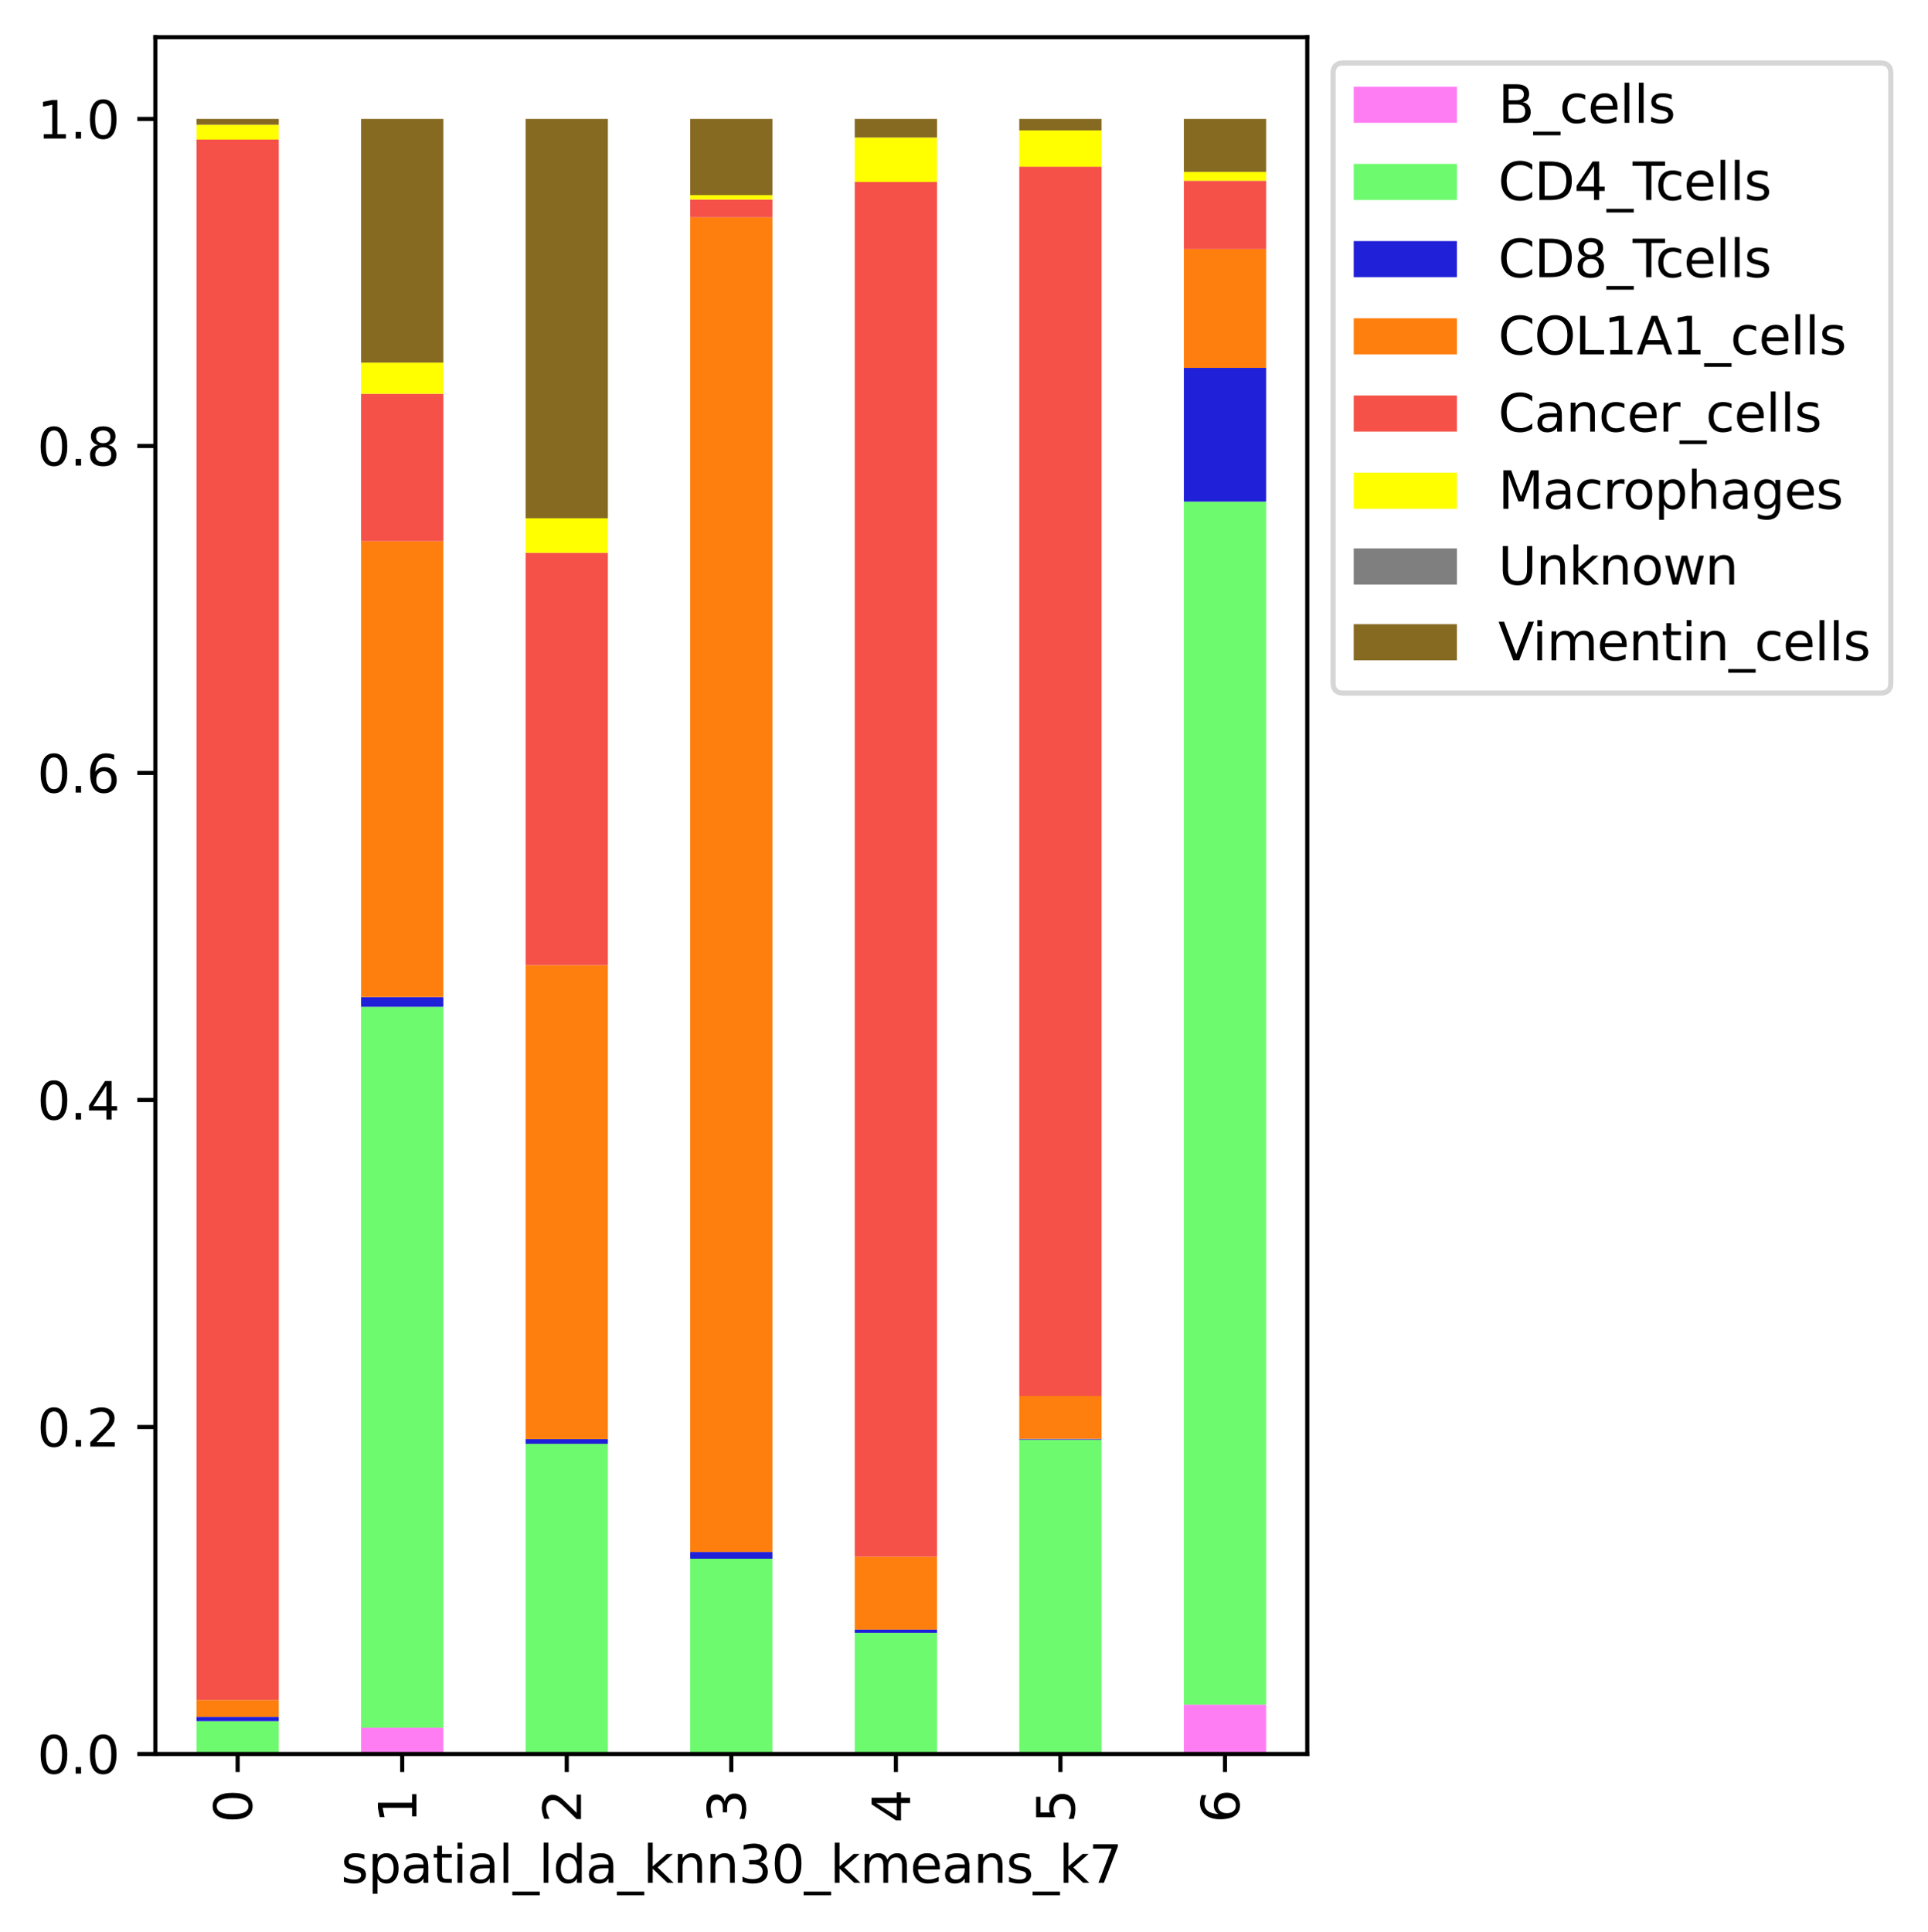 <?xml version="1.0" encoding="utf-8" standalone="no"?>
<!DOCTYPE svg PUBLIC "-//W3C//DTD SVG 1.1//EN"
  "http://www.w3.org/Graphics/SVG/1.1/DTD/svg11.dtd">
<svg xmlns:xlink="http://www.w3.org/1999/xlink" width="373.581pt" height="374.359pt" viewBox="0 0 373.581 374.359" xmlns="http://www.w3.org/2000/svg" version="1.1">
 <defs>
  <style type="text/css">*{stroke-linejoin: round; stroke-linecap: butt}</style>
 </defs>
 <g id="figure_1">
  <g id="patch_1">
   <path d="M 0 374.359 
L 373.581 374.359 
L 373.581 0 
L 0 0 
z
" style="fill: #ffffff"/>
  </g>
  <g id="axes_1">
   <g id="patch_2">
    <path d="M 30.103 339.84 
L 253.303 339.84 
L 253.303 7.2 
L 30.103 7.2 
z
" style="fill: #ffffff"/>
   </g>
   <g id="patch_3">
    <path d="M 38.075 339.84 
L 54.017 339.84 
L 54.017 339.748 
L 38.075 339.748 
z
" clip-path="url(#p18f40947b1)" style="fill: #ff7df3"/>
   </g>
   <g id="patch_4">
    <path d="M 69.96 339.84 
L 85.903 339.84 
L 85.903 334.742 
L 69.96 334.742 
z
" clip-path="url(#p18f40947b1)" style="fill: #ff7df3"/>
   </g>
   <g id="patch_5">
    <path d="M 101.846 339.84 
L 117.789 339.84 
L 117.789 339.629 
L 101.846 339.629 
z
" clip-path="url(#p18f40947b1)" style="fill: #ff7df3"/>
   </g>
   <g id="patch_6">
    <path d="M 133.732 339.84 
L 149.675 339.84 
L 149.675 339.523 
L 133.732 339.523 
z
" clip-path="url(#p18f40947b1)" style="fill: #ff7df3"/>
   </g>
   <g id="patch_7">
    <path d="M 165.617 339.84 
L 181.56 339.84 
L 181.56 339.622 
L 165.617 339.622 
z
" clip-path="url(#p18f40947b1)" style="fill: #ff7df3"/>
   </g>
   <g id="patch_8">
    <path d="M 197.503 339.84 
L 213.446 339.84 
L 213.446 339.543 
L 197.503 339.543 
z
" clip-path="url(#p18f40947b1)" style="fill: #ff7df3"/>
   </g>
   <g id="patch_9">
    <path d="M 229.389 339.84 
L 245.332 339.84 
L 245.332 330.272 
L 229.389 330.272 
z
" clip-path="url(#p18f40947b1)" style="fill: #ff7df3"/>
   </g>
   <g id="patch_10">
    <path d="M 38.075 339.748 
L 54.017 339.748 
L 54.017 333.475 
L 38.075 333.475 
z
" clip-path="url(#p18f40947b1)" style="fill: #6efa6e"/>
   </g>
   <g id="patch_11">
    <path d="M 69.96 334.742 
L 85.903 334.742 
L 85.903 195.067 
L 69.96 195.067 
z
" clip-path="url(#p18f40947b1)" style="fill: #6efa6e"/>
   </g>
   <g id="patch_12">
    <path d="M 101.846 339.629 
L 117.789 339.629 
L 117.789 279.747 
L 101.846 279.747 
z
" clip-path="url(#p18f40947b1)" style="fill: #6efa6e"/>
   </g>
   <g id="patch_13">
    <path d="M 133.732 339.523 
L 149.675 339.523 
L 149.675 302.002 
L 133.732 302.002 
z
" clip-path="url(#p18f40947b1)" style="fill: #6efa6e"/>
   </g>
   <g id="patch_14">
    <path d="M 165.617 339.622 
L 181.56 339.622 
L 181.56 316.367 
L 165.617 316.367 
z
" clip-path="url(#p18f40947b1)" style="fill: #6efa6e"/>
   </g>
   <g id="patch_15">
    <path d="M 197.503 339.543 
L 213.446 339.543 
L 213.446 278.939 
L 197.503 278.939 
z
" clip-path="url(#p18f40947b1)" style="fill: #6efa6e"/>
   </g>
   <g id="patch_16">
    <path d="M 229.389 330.272 
L 245.332 330.272 
L 245.332 97.189 
L 229.389 97.189 
z
" clip-path="url(#p18f40947b1)" style="fill: #6efa6e"/>
   </g>
   <g id="patch_17">
    <path d="M 38.075 333.475 
L 54.017 333.475 
L 54.017 332.659 
L 38.075 332.659 
z
" clip-path="url(#p18f40947b1)" style="fill: #2020d8"/>
   </g>
   <g id="patch_18">
    <path d="M 69.96 195.067 
L 85.903 195.067 
L 85.903 193.168 
L 69.96 193.168 
z
" clip-path="url(#p18f40947b1)" style="fill: #2020d8"/>
   </g>
   <g id="patch_19">
    <path d="M 101.846 279.747 
L 117.789 279.747 
L 117.789 278.827 
L 101.846 278.827 
z
" clip-path="url(#p18f40947b1)" style="fill: #2020d8"/>
   </g>
   <g id="patch_20">
    <path d="M 133.732 302.002 
L 149.675 302.002 
L 149.675 300.682 
L 133.732 300.682 
z
" clip-path="url(#p18f40947b1)" style="fill: #2020d8"/>
   </g>
   <g id="patch_21">
    <path d="M 165.617 316.367 
L 181.56 316.367 
L 181.56 315.734 
L 165.617 315.734 
z
" clip-path="url(#p18f40947b1)" style="fill: #2020d8"/>
   </g>
   <g id="patch_22">
    <path d="M 197.503 278.939 
L 213.446 278.939 
L 213.446 278.786 
L 197.503 278.786 
z
" clip-path="url(#p18f40947b1)" style="fill: #2020d8"/>
   </g>
   <g id="patch_23">
    <path d="M 229.389 97.189 
L 245.332 97.189 
L 245.332 71.281 
L 229.389 71.281 
z
" clip-path="url(#p18f40947b1)" style="fill: #2020d8"/>
   </g>
   <g id="patch_24">
    <path d="M 38.075 332.659 
L 54.017 332.659 
L 54.017 329.385 
L 38.075 329.385 
z
" clip-path="url(#p18f40947b1)" style="fill: #ff7f0e"/>
   </g>
   <g id="patch_25">
    <path d="M 69.96 193.168 
L 85.903 193.168 
L 85.903 104.855 
L 69.96 104.855 
z
" clip-path="url(#p18f40947b1)" style="fill: #ff7f0e"/>
   </g>
   <g id="patch_26">
    <path d="M 101.846 278.827 
L 117.789 278.827 
L 117.789 186.997 
L 101.846 186.997 
z
" clip-path="url(#p18f40947b1)" style="fill: #ff7f0e"/>
   </g>
   <g id="patch_27">
    <path d="M 133.732 300.682 
L 149.675 300.682 
L 149.675 42.103 
L 133.732 42.103 
z
" clip-path="url(#p18f40947b1)" style="fill: #ff7f0e"/>
   </g>
   <g id="patch_28">
    <path d="M 165.617 315.734 
L 181.56 315.734 
L 181.56 301.61 
L 165.617 301.61 
z
" clip-path="url(#p18f40947b1)" style="fill: #ff7f0e"/>
   </g>
   <g id="patch_29">
    <path d="M 197.503 278.786 
L 213.446 278.786 
L 213.446 270.475 
L 197.503 270.475 
z
" clip-path="url(#p18f40947b1)" style="fill: #ff7f0e"/>
   </g>
   <g id="patch_30">
    <path d="M 229.389 71.281 
L 245.332 71.281 
L 245.332 48.249 
L 229.389 48.249 
z
" clip-path="url(#p18f40947b1)" style="fill: #ff7f0e"/>
   </g>
   <g id="patch_31">
    <path d="M 38.075 329.385 
L 54.017 329.385 
L 54.017 27.047 
L 38.075 27.047 
z
" clip-path="url(#p18f40947b1)" style="fill: #f55148"/>
   </g>
   <g id="patch_32">
    <path d="M 69.96 104.855 
L 85.903 104.855 
L 85.903 76.29 
L 69.96 76.29 
z
" clip-path="url(#p18f40947b1)" style="fill: #f55148"/>
   </g>
   <g id="patch_33">
    <path d="M 101.846 186.997 
L 117.789 186.997 
L 117.789 107.099 
L 101.846 107.099 
z
" clip-path="url(#p18f40947b1)" style="fill: #f55148"/>
   </g>
   <g id="patch_34">
    <path d="M 133.732 42.103 
L 149.675 42.103 
L 149.675 38.648 
L 133.732 38.648 
z
" clip-path="url(#p18f40947b1)" style="fill: #f55148"/>
   </g>
   <g id="patch_35">
    <path d="M 165.617 301.61 
L 181.56 301.61 
L 181.56 35.258 
L 165.617 35.258 
z
" clip-path="url(#p18f40947b1)" style="fill: #f55148"/>
   </g>
   <g id="patch_36">
    <path d="M 197.503 270.475 
L 213.446 270.475 
L 213.446 32.296 
L 197.503 32.296 
z
" clip-path="url(#p18f40947b1)" style="fill: #f55148"/>
   </g>
   <g id="patch_37">
    <path d="M 229.389 48.249 
L 245.332 48.249 
L 245.332 35.017 
L 229.389 35.017 
z
" clip-path="url(#p18f40947b1)" style="fill: #f55148"/>
   </g>
   <g id="patch_38">
    <path d="M 38.075 27.047 
L 54.017 27.047 
L 54.017 24.161 
L 38.075 24.161 
z
" clip-path="url(#p18f40947b1)" style="fill: #ffff00"/>
   </g>
   <g id="patch_39">
    <path d="M 69.96 76.29 
L 85.903 76.29 
L 85.903 70.258 
L 69.96 70.258 
z
" clip-path="url(#p18f40947b1)" style="fill: #ffff00"/>
   </g>
   <g id="patch_40">
    <path d="M 101.846 107.099 
L 117.789 107.099 
L 117.789 100.409 
L 101.846 100.409 
z
" clip-path="url(#p18f40947b1)" style="fill: #ffff00"/>
   </g>
   <g id="patch_41">
    <path d="M 133.732 38.648 
L 149.675 38.648 
L 149.675 37.799 
L 133.732 37.799 
z
" clip-path="url(#p18f40947b1)" style="fill: #ffff00"/>
   </g>
   <g id="patch_42">
    <path d="M 165.617 35.258 
L 181.56 35.258 
L 181.56 26.644 
L 165.617 26.644 
z
" clip-path="url(#p18f40947b1)" style="fill: #ffff00"/>
   </g>
   <g id="patch_43">
    <path d="M 197.503 32.296 
L 213.446 32.296 
L 213.446 25.266 
L 197.503 25.266 
z
" clip-path="url(#p18f40947b1)" style="fill: #ffff00"/>
   </g>
   <g id="patch_44">
    <path d="M 229.389 35.017 
L 245.332 35.017 
L 245.332 33.298 
L 229.389 33.298 
z
" clip-path="url(#p18f40947b1)" style="fill: #ffff00"/>
   </g>
   <g id="patch_45">
    <path d="M 38.075 339.84 
L 54.017 339.84 
L 54.017 339.84 
L 38.075 339.84 
z
" clip-path="url(#p18f40947b1)" style="fill: #7f7f7f"/>
   </g>
   <g id="patch_46">
    <path d="M 69.96 339.84 
L 85.903 339.84 
L 85.903 339.84 
L 69.96 339.84 
z
" clip-path="url(#p18f40947b1)" style="fill: #7f7f7f"/>
   </g>
   <g id="patch_47">
    <path d="M 101.846 339.84 
L 117.789 339.84 
L 117.789 339.84 
L 101.846 339.84 
z
" clip-path="url(#p18f40947b1)" style="fill: #7f7f7f"/>
   </g>
   <g id="patch_48">
    <path d="M 133.732 339.84 
L 149.675 339.84 
L 149.675 339.84 
L 133.732 339.84 
z
" clip-path="url(#p18f40947b1)" style="fill: #7f7f7f"/>
   </g>
   <g id="patch_49">
    <path d="M 165.617 339.84 
L 181.56 339.84 
L 181.56 339.84 
L 165.617 339.84 
z
" clip-path="url(#p18f40947b1)" style="fill: #7f7f7f"/>
   </g>
   <g id="patch_50">
    <path d="M 197.503 339.84 
L 213.446 339.84 
L 213.446 339.84 
L 197.503 339.84 
z
" clip-path="url(#p18f40947b1)" style="fill: #7f7f7f"/>
   </g>
   <g id="patch_51">
    <path d="M 229.389 339.84 
L 245.332 339.84 
L 245.332 339.84 
L 229.389 339.84 
z
" clip-path="url(#p18f40947b1)" style="fill: #7f7f7f"/>
   </g>
   <g id="patch_52">
    <path d="M 38.075 24.161 
L 54.017 24.161 
L 54.017 23.04 
L 38.075 23.04 
z
" clip-path="url(#p18f40947b1)" style="fill: #866a21"/>
   </g>
   <g id="patch_53">
    <path d="M 69.96 70.258 
L 85.903 70.258 
L 85.903 23.04 
L 69.96 23.04 
z
" clip-path="url(#p18f40947b1)" style="fill: #866a21"/>
   </g>
   <g id="patch_54">
    <path d="M 101.846 100.409 
L 117.789 100.409 
L 117.789 23.04 
L 101.846 23.04 
z
" clip-path="url(#p18f40947b1)" style="fill: #866a21"/>
   </g>
   <g id="patch_55">
    <path d="M 133.732 37.799 
L 149.675 37.799 
L 149.675 23.04 
L 133.732 23.04 
z
" clip-path="url(#p18f40947b1)" style="fill: #866a21"/>
   </g>
   <g id="patch_56">
    <path d="M 165.617 26.644 
L 181.56 26.644 
L 181.56 23.04 
L 165.617 23.04 
z
" clip-path="url(#p18f40947b1)" style="fill: #866a21"/>
   </g>
   <g id="patch_57">
    <path d="M 197.503 25.266 
L 213.446 25.266 
L 213.446 23.04 
L 197.503 23.04 
z
" clip-path="url(#p18f40947b1)" style="fill: #866a21"/>
   </g>
   <g id="patch_58">
    <path d="M 229.389 33.298 
L 245.332 33.298 
L 245.332 23.04 
L 229.389 23.04 
z
" clip-path="url(#p18f40947b1)" style="fill: #866a21"/>
   </g>
   <g id="matplotlib.axis_1">
    <g id="xtick_1">
     <g id="line2d_1">
      <defs>
       <path id="m2a0cd175ee" d="M 0 0 
L 0 3.5 
" style="stroke: #000000; stroke-width: 0.8"/>
      </defs>
      <g>
       <use xlink:href="#m2a0cd175ee" x="46.046" y="339.84" style="stroke: #000000; stroke-width: 0.8"/>
      </g>
     </g>
     <g id="text_1">
      <!-- 0 -->
      <g transform="translate(48.805 353.202) rotate(-90) scale(0.1 -0.1)">
       <defs>
        <path id="DejaVuSans-30" d="M 2034 4250 
Q 1547 4250 1301 3770 
Q 1056 3291 1056 2328 
Q 1056 1369 1301 889 
Q 1547 409 2034 409 
Q 2525 409 2770 889 
Q 3016 1369 3016 2328 
Q 3016 3291 2770 3770 
Q 2525 4250 2034 4250 
z
M 2034 4750 
Q 2819 4750 3233 4129 
Q 3647 3509 3647 2328 
Q 3647 1150 3233 529 
Q 2819 -91 2034 -91 
Q 1250 -91 836 529 
Q 422 1150 422 2328 
Q 422 3509 836 4129 
Q 1250 4750 2034 4750 
z
" transform="scale(0.016)"/>
       </defs>
       <use xlink:href="#DejaVuSans-30"/>
      </g>
     </g>
    </g>
    <g id="xtick_2">
     <g id="line2d_2">
      <g>
       <use xlink:href="#m2a0cd175ee" x="77.932" y="339.84" style="stroke: #000000; stroke-width: 0.8"/>
      </g>
     </g>
     <g id="text_2">
      <!-- 1 -->
      <g transform="translate(80.691 353.202) rotate(-90) scale(0.1 -0.1)">
       <defs>
        <path id="DejaVuSans-31" d="M 794 531 
L 1825 531 
L 1825 4091 
L 703 3866 
L 703 4441 
L 1819 4666 
L 2450 4666 
L 2450 531 
L 3481 531 
L 3481 0 
L 794 0 
L 794 531 
z
" transform="scale(0.016)"/>
       </defs>
       <use xlink:href="#DejaVuSans-31"/>
      </g>
     </g>
    </g>
    <g id="xtick_3">
     <g id="line2d_3">
      <g>
       <use xlink:href="#m2a0cd175ee" x="109.817" y="339.84" style="stroke: #000000; stroke-width: 0.8"/>
      </g>
     </g>
     <g id="text_3">
      <!-- 2 -->
      <g transform="translate(112.577 353.202) rotate(-90) scale(0.1 -0.1)">
       <defs>
        <path id="DejaVuSans-32" d="M 1228 531 
L 3431 531 
L 3431 0 
L 469 0 
L 469 531 
Q 828 903 1448 1529 
Q 2069 2156 2228 2338 
Q 2531 2678 2651 2914 
Q 2772 3150 2772 3378 
Q 2772 3750 2511 3984 
Q 2250 4219 1831 4219 
Q 1534 4219 1204 4116 
Q 875 4013 500 3803 
L 500 4441 
Q 881 4594 1212 4672 
Q 1544 4750 1819 4750 
Q 2544 4750 2975 4387 
Q 3406 4025 3406 3419 
Q 3406 3131 3298 2873 
Q 3191 2616 2906 2266 
Q 2828 2175 2409 1742 
Q 1991 1309 1228 531 
z
" transform="scale(0.016)"/>
       </defs>
       <use xlink:href="#DejaVuSans-32"/>
      </g>
     </g>
    </g>
    <g id="xtick_4">
     <g id="line2d_4">
      <g>
       <use xlink:href="#m2a0cd175ee" x="141.703" y="339.84" style="stroke: #000000; stroke-width: 0.8"/>
      </g>
     </g>
     <g id="text_4">
      <!-- 3 -->
      <g transform="translate(144.463 353.202) rotate(-90) scale(0.1 -0.1)">
       <defs>
        <path id="DejaVuSans-33" d="M 2597 2516 
Q 3050 2419 3304 2112 
Q 3559 1806 3559 1356 
Q 3559 666 3084 287 
Q 2609 -91 1734 -91 
Q 1441 -91 1130 -33 
Q 819 25 488 141 
L 488 750 
Q 750 597 1062 519 
Q 1375 441 1716 441 
Q 2309 441 2620 675 
Q 2931 909 2931 1356 
Q 2931 1769 2642 2001 
Q 2353 2234 1838 2234 
L 1294 2234 
L 1294 2753 
L 1863 2753 
Q 2328 2753 2575 2939 
Q 2822 3125 2822 3475 
Q 2822 3834 2567 4026 
Q 2313 4219 1838 4219 
Q 1578 4219 1281 4162 
Q 984 4106 628 3988 
L 628 4550 
Q 988 4650 1302 4700 
Q 1616 4750 1894 4750 
Q 2613 4750 3031 4423 
Q 3450 4097 3450 3541 
Q 3450 3153 3228 2886 
Q 3006 2619 2597 2516 
z
" transform="scale(0.016)"/>
       </defs>
       <use xlink:href="#DejaVuSans-33"/>
      </g>
     </g>
    </g>
    <g id="xtick_5">
     <g id="line2d_5">
      <g>
       <use xlink:href="#m2a0cd175ee" x="173.589" y="339.84" style="stroke: #000000; stroke-width: 0.8"/>
      </g>
     </g>
     <g id="text_5">
      <!-- 4 -->
      <g transform="translate(176.348 353.202) rotate(-90) scale(0.1 -0.1)">
       <defs>
        <path id="DejaVuSans-34" d="M 2419 4116 
L 825 1625 
L 2419 1625 
L 2419 4116 
z
M 2253 4666 
L 3047 4666 
L 3047 1625 
L 3713 1625 
L 3713 1100 
L 3047 1100 
L 3047 0 
L 2419 0 
L 2419 1100 
L 313 1100 
L 313 1709 
L 2253 4666 
z
" transform="scale(0.016)"/>
       </defs>
       <use xlink:href="#DejaVuSans-34"/>
      </g>
     </g>
    </g>
    <g id="xtick_6">
     <g id="line2d_6">
      <g>
       <use xlink:href="#m2a0cd175ee" x="205.475" y="339.84" style="stroke: #000000; stroke-width: 0.8"/>
      </g>
     </g>
     <g id="text_6">
      <!-- 5 -->
      <g transform="translate(208.234 353.202) rotate(-90) scale(0.1 -0.1)">
       <defs>
        <path id="DejaVuSans-35" d="M 691 4666 
L 3169 4666 
L 3169 4134 
L 1269 4134 
L 1269 2991 
Q 1406 3038 1543 3061 
Q 1681 3084 1819 3084 
Q 2600 3084 3056 2656 
Q 3513 2228 3513 1497 
Q 3513 744 3044 326 
Q 2575 -91 1722 -91 
Q 1428 -91 1123 -41 
Q 819 9 494 109 
L 494 744 
Q 775 591 1075 516 
Q 1375 441 1709 441 
Q 2250 441 2565 725 
Q 2881 1009 2881 1497 
Q 2881 1984 2565 2268 
Q 2250 2553 1709 2553 
Q 1456 2553 1204 2497 
Q 953 2441 691 2322 
L 691 4666 
z
" transform="scale(0.016)"/>
       </defs>
       <use xlink:href="#DejaVuSans-35"/>
      </g>
     </g>
    </g>
    <g id="xtick_7">
     <g id="line2d_7">
      <g>
       <use xlink:href="#m2a0cd175ee" x="237.36" y="339.84" style="stroke: #000000; stroke-width: 0.8"/>
      </g>
     </g>
     <g id="text_7">
      <!-- 6 -->
      <g transform="translate(240.12 353.202) rotate(-90) scale(0.1 -0.1)">
       <defs>
        <path id="DejaVuSans-36" d="M 2113 2584 
Q 1688 2584 1439 2293 
Q 1191 2003 1191 1497 
Q 1191 994 1439 701 
Q 1688 409 2113 409 
Q 2538 409 2786 701 
Q 3034 994 3034 1497 
Q 3034 2003 2786 2293 
Q 2538 2584 2113 2584 
z
M 3366 4563 
L 3366 3988 
Q 3128 4100 2886 4159 
Q 2644 4219 2406 4219 
Q 1781 4219 1451 3797 
Q 1122 3375 1075 2522 
Q 1259 2794 1537 2939 
Q 1816 3084 2150 3084 
Q 2853 3084 3261 2657 
Q 3669 2231 3669 1497 
Q 3669 778 3244 343 
Q 2819 -91 2113 -91 
Q 1303 -91 875 529 
Q 447 1150 447 2328 
Q 447 3434 972 4092 
Q 1497 4750 2381 4750 
Q 2619 4750 2861 4703 
Q 3103 4656 3366 4563 
z
" transform="scale(0.016)"/>
       </defs>
       <use xlink:href="#DejaVuSans-36"/>
      </g>
     </g>
    </g>
    <g id="text_8">
     <!-- spatial_lda_knn30_kmeans_k7 -->
     <g transform="translate(66.079 364.801) scale(0.1 -0.1)">
      <defs>
       <path id="DejaVuSans-73" d="M 2834 3397 
L 2834 2853 
Q 2591 2978 2328 3040 
Q 2066 3103 1784 3103 
Q 1356 3103 1142 2972 
Q 928 2841 928 2578 
Q 928 2378 1081 2264 
Q 1234 2150 1697 2047 
L 1894 2003 
Q 2506 1872 2764 1633 
Q 3022 1394 3022 966 
Q 3022 478 2636 193 
Q 2250 -91 1575 -91 
Q 1294 -91 989 -36 
Q 684 19 347 128 
L 347 722 
Q 666 556 975 473 
Q 1284 391 1588 391 
Q 1994 391 2212 530 
Q 2431 669 2431 922 
Q 2431 1156 2273 1281 
Q 2116 1406 1581 1522 
L 1381 1569 
Q 847 1681 609 1914 
Q 372 2147 372 2553 
Q 372 3047 722 3315 
Q 1072 3584 1716 3584 
Q 2034 3584 2315 3537 
Q 2597 3491 2834 3397 
z
" transform="scale(0.016)"/>
       <path id="DejaVuSans-70" d="M 1159 525 
L 1159 -1331 
L 581 -1331 
L 581 3500 
L 1159 3500 
L 1159 2969 
Q 1341 3281 1617 3432 
Q 1894 3584 2278 3584 
Q 2916 3584 3314 3078 
Q 3713 2572 3713 1747 
Q 3713 922 3314 415 
Q 2916 -91 2278 -91 
Q 1894 -91 1617 61 
Q 1341 213 1159 525 
z
M 3116 1747 
Q 3116 2381 2855 2742 
Q 2594 3103 2138 3103 
Q 1681 3103 1420 2742 
Q 1159 2381 1159 1747 
Q 1159 1113 1420 752 
Q 1681 391 2138 391 
Q 2594 391 2855 752 
Q 3116 1113 3116 1747 
z
" transform="scale(0.016)"/>
       <path id="DejaVuSans-61" d="M 2194 1759 
Q 1497 1759 1228 1600 
Q 959 1441 959 1056 
Q 959 750 1161 570 
Q 1363 391 1709 391 
Q 2188 391 2477 730 
Q 2766 1069 2766 1631 
L 2766 1759 
L 2194 1759 
z
M 3341 1997 
L 3341 0 
L 2766 0 
L 2766 531 
Q 2569 213 2275 61 
Q 1981 -91 1556 -91 
Q 1019 -91 701 211 
Q 384 513 384 1019 
Q 384 1609 779 1909 
Q 1175 2209 1959 2209 
L 2766 2209 
L 2766 2266 
Q 2766 2663 2505 2880 
Q 2244 3097 1772 3097 
Q 1472 3097 1187 3025 
Q 903 2953 641 2809 
L 641 3341 
Q 956 3463 1253 3523 
Q 1550 3584 1831 3584 
Q 2591 3584 2966 3190 
Q 3341 2797 3341 1997 
z
" transform="scale(0.016)"/>
       <path id="DejaVuSans-74" d="M 1172 4494 
L 1172 3500 
L 2356 3500 
L 2356 3053 
L 1172 3053 
L 1172 1153 
Q 1172 725 1289 603 
Q 1406 481 1766 481 
L 2356 481 
L 2356 0 
L 1766 0 
Q 1100 0 847 248 
Q 594 497 594 1153 
L 594 3053 
L 172 3053 
L 172 3500 
L 594 3500 
L 594 4494 
L 1172 4494 
z
" transform="scale(0.016)"/>
       <path id="DejaVuSans-69" d="M 603 3500 
L 1178 3500 
L 1178 0 
L 603 0 
L 603 3500 
z
M 603 4863 
L 1178 4863 
L 1178 4134 
L 603 4134 
L 603 4863 
z
" transform="scale(0.016)"/>
       <path id="DejaVuSans-6c" d="M 603 4863 
L 1178 4863 
L 1178 0 
L 603 0 
L 603 4863 
z
" transform="scale(0.016)"/>
       <path id="DejaVuSans-5f" d="M 3263 -1063 
L 3263 -1509 
L -63 -1509 
L -63 -1063 
L 3263 -1063 
z
" transform="scale(0.016)"/>
       <path id="DejaVuSans-64" d="M 2906 2969 
L 2906 4863 
L 3481 4863 
L 3481 0 
L 2906 0 
L 2906 525 
Q 2725 213 2448 61 
Q 2172 -91 1784 -91 
Q 1150 -91 751 415 
Q 353 922 353 1747 
Q 353 2572 751 3078 
Q 1150 3584 1784 3584 
Q 2172 3584 2448 3432 
Q 2725 3281 2906 2969 
z
M 947 1747 
Q 947 1113 1208 752 
Q 1469 391 1925 391 
Q 2381 391 2643 752 
Q 2906 1113 2906 1747 
Q 2906 2381 2643 2742 
Q 2381 3103 1925 3103 
Q 1469 3103 1208 2742 
Q 947 2381 947 1747 
z
" transform="scale(0.016)"/>
       <path id="DejaVuSans-6b" d="M 581 4863 
L 1159 4863 
L 1159 1991 
L 2875 3500 
L 3609 3500 
L 1753 1863 
L 3688 0 
L 2938 0 
L 1159 1709 
L 1159 0 
L 581 0 
L 581 4863 
z
" transform="scale(0.016)"/>
       <path id="DejaVuSans-6e" d="M 3513 2113 
L 3513 0 
L 2938 0 
L 2938 2094 
Q 2938 2591 2744 2837 
Q 2550 3084 2163 3084 
Q 1697 3084 1428 2787 
Q 1159 2491 1159 1978 
L 1159 0 
L 581 0 
L 581 3500 
L 1159 3500 
L 1159 2956 
Q 1366 3272 1645 3428 
Q 1925 3584 2291 3584 
Q 2894 3584 3203 3211 
Q 3513 2838 3513 2113 
z
" transform="scale(0.016)"/>
       <path id="DejaVuSans-6d" d="M 3328 2828 
Q 3544 3216 3844 3400 
Q 4144 3584 4550 3584 
Q 5097 3584 5394 3201 
Q 5691 2819 5691 2113 
L 5691 0 
L 5113 0 
L 5113 2094 
Q 5113 2597 4934 2840 
Q 4756 3084 4391 3084 
Q 3944 3084 3684 2787 
Q 3425 2491 3425 1978 
L 3425 0 
L 2847 0 
L 2847 2094 
Q 2847 2600 2669 2842 
Q 2491 3084 2119 3084 
Q 1678 3084 1418 2786 
Q 1159 2488 1159 1978 
L 1159 0 
L 581 0 
L 581 3500 
L 1159 3500 
L 1159 2956 
Q 1356 3278 1631 3431 
Q 1906 3584 2284 3584 
Q 2666 3584 2933 3390 
Q 3200 3197 3328 2828 
z
" transform="scale(0.016)"/>
       <path id="DejaVuSans-65" d="M 3597 1894 
L 3597 1613 
L 953 1613 
Q 991 1019 1311 708 
Q 1631 397 2203 397 
Q 2534 397 2845 478 
Q 3156 559 3463 722 
L 3463 178 
Q 3153 47 2828 -22 
Q 2503 -91 2169 -91 
Q 1331 -91 842 396 
Q 353 884 353 1716 
Q 353 2575 817 3079 
Q 1281 3584 2069 3584 
Q 2775 3584 3186 3129 
Q 3597 2675 3597 1894 
z
M 3022 2063 
Q 3016 2534 2758 2815 
Q 2500 3097 2075 3097 
Q 1594 3097 1305 2825 
Q 1016 2553 972 2059 
L 3022 2063 
z
" transform="scale(0.016)"/>
       <path id="DejaVuSans-37" d="M 525 4666 
L 3525 4666 
L 3525 4397 
L 1831 0 
L 1172 0 
L 2766 4134 
L 525 4134 
L 525 4666 
z
" transform="scale(0.016)"/>
      </defs>
      <use xlink:href="#DejaVuSans-73"/>
      <use xlink:href="#DejaVuSans-70" transform="translate(52.1 0)"/>
      <use xlink:href="#DejaVuSans-61" transform="translate(115.576 0)"/>
      <use xlink:href="#DejaVuSans-74" transform="translate(176.855 0)"/>
      <use xlink:href="#DejaVuSans-69" transform="translate(216.064 0)"/>
      <use xlink:href="#DejaVuSans-61" transform="translate(243.848 0)"/>
      <use xlink:href="#DejaVuSans-6c" transform="translate(305.127 0)"/>
      <use xlink:href="#DejaVuSans-5f" transform="translate(332.91 0)"/>
      <use xlink:href="#DejaVuSans-6c" transform="translate(382.91 0)"/>
      <use xlink:href="#DejaVuSans-64" transform="translate(410.693 0)"/>
      <use xlink:href="#DejaVuSans-61" transform="translate(474.17 0)"/>
      <use xlink:href="#DejaVuSans-5f" transform="translate(535.449 0)"/>
      <use xlink:href="#DejaVuSans-6b" transform="translate(585.449 0)"/>
      <use xlink:href="#DejaVuSans-6e" transform="translate(643.359 0)"/>
      <use xlink:href="#DejaVuSans-6e" transform="translate(706.738 0)"/>
      <use xlink:href="#DejaVuSans-33" transform="translate(770.117 0)"/>
      <use xlink:href="#DejaVuSans-30" transform="translate(833.74 0)"/>
      <use xlink:href="#DejaVuSans-5f" transform="translate(897.363 0)"/>
      <use xlink:href="#DejaVuSans-6b" transform="translate(947.363 0)"/>
      <use xlink:href="#DejaVuSans-6d" transform="translate(1005.273 0)"/>
      <use xlink:href="#DejaVuSans-65" transform="translate(1102.686 0)"/>
      <use xlink:href="#DejaVuSans-61" transform="translate(1164.209 0)"/>
      <use xlink:href="#DejaVuSans-6e" transform="translate(1225.488 0)"/>
      <use xlink:href="#DejaVuSans-73" transform="translate(1288.867 0)"/>
      <use xlink:href="#DejaVuSans-5f" transform="translate(1340.967 0)"/>
      <use xlink:href="#DejaVuSans-6b" transform="translate(1390.967 0)"/>
      <use xlink:href="#DejaVuSans-37" transform="translate(1448.877 0)"/>
     </g>
    </g>
   </g>
   <g id="matplotlib.axis_2">
    <g id="ytick_1">
     <g id="line2d_8">
      <defs>
       <path id="mea0f8aff72" d="M 0 0 
L -3.5 0 
" style="stroke: #000000; stroke-width: 0.8"/>
      </defs>
      <g>
       <use xlink:href="#mea0f8aff72" x="30.103" y="339.84" style="stroke: #000000; stroke-width: 0.8"/>
      </g>
     </g>
     <g id="text_9">
      <!-- 0.0 -->
      <g transform="translate(7.2 343.639) scale(0.1 -0.1)">
       <defs>
        <path id="DejaVuSans-2e" d="M 684 794 
L 1344 794 
L 1344 0 
L 684 0 
L 684 794 
z
" transform="scale(0.016)"/>
       </defs>
       <use xlink:href="#DejaVuSans-30"/>
       <use xlink:href="#DejaVuSans-2e" transform="translate(63.623 0)"/>
       <use xlink:href="#DejaVuSans-30" transform="translate(95.41 0)"/>
      </g>
     </g>
    </g>
    <g id="ytick_2">
     <g id="line2d_9">
      <g>
       <use xlink:href="#mea0f8aff72" x="30.103" y="276.48" style="stroke: #000000; stroke-width: 0.8"/>
      </g>
     </g>
     <g id="text_10">
      <!-- 0.2 -->
      <g transform="translate(7.2 280.279) scale(0.1 -0.1)">
       <use xlink:href="#DejaVuSans-30"/>
       <use xlink:href="#DejaVuSans-2e" transform="translate(63.623 0)"/>
       <use xlink:href="#DejaVuSans-32" transform="translate(95.41 0)"/>
      </g>
     </g>
    </g>
    <g id="ytick_3">
     <g id="line2d_10">
      <g>
       <use xlink:href="#mea0f8aff72" x="30.103" y="213.12" style="stroke: #000000; stroke-width: 0.8"/>
      </g>
     </g>
     <g id="text_11">
      <!-- 0.4 -->
      <g transform="translate(7.2 216.919) scale(0.1 -0.1)">
       <use xlink:href="#DejaVuSans-30"/>
       <use xlink:href="#DejaVuSans-2e" transform="translate(63.623 0)"/>
       <use xlink:href="#DejaVuSans-34" transform="translate(95.41 0)"/>
      </g>
     </g>
    </g>
    <g id="ytick_4">
     <g id="line2d_11">
      <g>
       <use xlink:href="#mea0f8aff72" x="30.103" y="149.76" style="stroke: #000000; stroke-width: 0.8"/>
      </g>
     </g>
     <g id="text_12">
      <!-- 0.6 -->
      <g transform="translate(7.2 153.559) scale(0.1 -0.1)">
       <use xlink:href="#DejaVuSans-30"/>
       <use xlink:href="#DejaVuSans-2e" transform="translate(63.623 0)"/>
       <use xlink:href="#DejaVuSans-36" transform="translate(95.41 0)"/>
      </g>
     </g>
    </g>
    <g id="ytick_5">
     <g id="line2d_12">
      <g>
       <use xlink:href="#mea0f8aff72" x="30.103" y="86.4" style="stroke: #000000; stroke-width: 0.8"/>
      </g>
     </g>
     <g id="text_13">
      <!-- 0.8 -->
      <g transform="translate(7.2 90.199) scale(0.1 -0.1)">
       <defs>
        <path id="DejaVuSans-38" d="M 2034 2216 
Q 1584 2216 1326 1975 
Q 1069 1734 1069 1313 
Q 1069 891 1326 650 
Q 1584 409 2034 409 
Q 2484 409 2743 651 
Q 3003 894 3003 1313 
Q 3003 1734 2745 1975 
Q 2488 2216 2034 2216 
z
M 1403 2484 
Q 997 2584 770 2862 
Q 544 3141 544 3541 
Q 544 4100 942 4425 
Q 1341 4750 2034 4750 
Q 2731 4750 3128 4425 
Q 3525 4100 3525 3541 
Q 3525 3141 3298 2862 
Q 3072 2584 2669 2484 
Q 3125 2378 3379 2068 
Q 3634 1759 3634 1313 
Q 3634 634 3220 271 
Q 2806 -91 2034 -91 
Q 1263 -91 848 271 
Q 434 634 434 1313 
Q 434 1759 690 2068 
Q 947 2378 1403 2484 
z
M 1172 3481 
Q 1172 3119 1398 2916 
Q 1625 2713 2034 2713 
Q 2441 2713 2670 2916 
Q 2900 3119 2900 3481 
Q 2900 3844 2670 4047 
Q 2441 4250 2034 4250 
Q 1625 4250 1398 4047 
Q 1172 3844 1172 3481 
z
" transform="scale(0.016)"/>
       </defs>
       <use xlink:href="#DejaVuSans-30"/>
       <use xlink:href="#DejaVuSans-2e" transform="translate(63.623 0)"/>
       <use xlink:href="#DejaVuSans-38" transform="translate(95.41 0)"/>
      </g>
     </g>
    </g>
    <g id="ytick_6">
     <g id="line2d_13">
      <g>
       <use xlink:href="#mea0f8aff72" x="30.103" y="23.04" style="stroke: #000000; stroke-width: 0.8"/>
      </g>
     </g>
     <g id="text_14">
      <!-- 1.0 -->
      <g transform="translate(7.2 26.839) scale(0.1 -0.1)">
       <use xlink:href="#DejaVuSans-31"/>
       <use xlink:href="#DejaVuSans-2e" transform="translate(63.623 0)"/>
       <use xlink:href="#DejaVuSans-30" transform="translate(95.41 0)"/>
      </g>
     </g>
    </g>
   </g>
   <g id="patch_59">
    <path d="M 30.103 339.84 
L 30.103 7.2 
" style="fill: none; stroke: #000000; stroke-width: 0.8; stroke-linejoin: miter; stroke-linecap: square"/>
   </g>
   <g id="patch_60">
    <path d="M 253.303 339.84 
L 253.303 7.2 
" style="fill: none; stroke: #000000; stroke-width: 0.8; stroke-linejoin: miter; stroke-linecap: square"/>
   </g>
   <g id="patch_61">
    <path d="M 30.103 339.84 
L 253.303 339.84 
" style="fill: none; stroke: #000000; stroke-width: 0.8; stroke-linejoin: miter; stroke-linecap: square"/>
   </g>
   <g id="patch_62">
    <path d="M 30.103 7.2 
L 253.303 7.2 
" style="fill: none; stroke: #000000; stroke-width: 0.8; stroke-linejoin: miter; stroke-linecap: square"/>
   </g>
   <g id="legend_1">
    <g id="patch_63">
     <path d="M 260.303 134.294 
L 364.381 134.294 
Q 366.381 134.294 366.381 132.294 
L 366.381 14.2 
Q 366.381 12.2 364.381 12.2 
L 260.303 12.2 
Q 258.303 12.2 258.303 14.2 
L 258.303 132.294 
Q 258.303 134.294 260.303 134.294 
z
" style="fill: #ffffff; opacity: 0.8; stroke: #cccccc; stroke-linejoin: miter"/>
    </g>
    <g id="patch_64">
     <path d="M 262.303 23.798 
L 282.303 23.798 
L 282.303 16.798 
L 262.303 16.798 
z
" style="fill: #ff7df3"/>
    </g>
    <g id="text_15">
     <!-- B_cells -->
     <g transform="translate(290.303 23.798) scale(0.1 -0.1)">
      <defs>
       <path id="DejaVuSans-42" d="M 1259 2228 
L 1259 519 
L 2272 519 
Q 2781 519 3026 730 
Q 3272 941 3272 1375 
Q 3272 1813 3026 2020 
Q 2781 2228 2272 2228 
L 1259 2228 
z
M 1259 4147 
L 1259 2741 
L 2194 2741 
Q 2656 2741 2882 2914 
Q 3109 3088 3109 3444 
Q 3109 3797 2882 3972 
Q 2656 4147 2194 4147 
L 1259 4147 
z
M 628 4666 
L 2241 4666 
Q 2963 4666 3353 4366 
Q 3744 4066 3744 3513 
Q 3744 3084 3544 2831 
Q 3344 2578 2956 2516 
Q 3422 2416 3680 2098 
Q 3938 1781 3938 1306 
Q 3938 681 3513 340 
Q 3088 0 2303 0 
L 628 0 
L 628 4666 
z
" transform="scale(0.016)"/>
       <path id="DejaVuSans-63" d="M 3122 3366 
L 3122 2828 
Q 2878 2963 2633 3030 
Q 2388 3097 2138 3097 
Q 1578 3097 1268 2742 
Q 959 2388 959 1747 
Q 959 1106 1268 751 
Q 1578 397 2138 397 
Q 2388 397 2633 464 
Q 2878 531 3122 666 
L 3122 134 
Q 2881 22 2623 -34 
Q 2366 -91 2075 -91 
Q 1284 -91 818 406 
Q 353 903 353 1747 
Q 353 2603 823 3093 
Q 1294 3584 2113 3584 
Q 2378 3584 2631 3529 
Q 2884 3475 3122 3366 
z
" transform="scale(0.016)"/>
      </defs>
      <use xlink:href="#DejaVuSans-42"/>
      <use xlink:href="#DejaVuSans-5f" transform="translate(68.604 0)"/>
      <use xlink:href="#DejaVuSans-63" transform="translate(118.604 0)"/>
      <use xlink:href="#DejaVuSans-65" transform="translate(173.584 0)"/>
      <use xlink:href="#DejaVuSans-6c" transform="translate(235.107 0)"/>
      <use xlink:href="#DejaVuSans-6c" transform="translate(262.891 0)"/>
      <use xlink:href="#DejaVuSans-73" transform="translate(290.674 0)"/>
     </g>
    </g>
    <g id="patch_65">
     <path d="M 262.303 38.755 
L 282.303 38.755 
L 282.303 31.755 
L 262.303 31.755 
z
" style="fill: #6efa6e"/>
    </g>
    <g id="text_16">
     <!-- CD4_Tcells -->
     <g transform="translate(290.303 38.755) scale(0.1 -0.1)">
      <defs>
       <path id="DejaVuSans-43" d="M 4122 4306 
L 4122 3641 
Q 3803 3938 3442 4084 
Q 3081 4231 2675 4231 
Q 1875 4231 1450 3742 
Q 1025 3253 1025 2328 
Q 1025 1406 1450 917 
Q 1875 428 2675 428 
Q 3081 428 3442 575 
Q 3803 722 4122 1019 
L 4122 359 
Q 3791 134 3420 21 
Q 3050 -91 2638 -91 
Q 1578 -91 968 557 
Q 359 1206 359 2328 
Q 359 3453 968 4101 
Q 1578 4750 2638 4750 
Q 3056 4750 3426 4639 
Q 3797 4528 4122 4306 
z
" transform="scale(0.016)"/>
       <path id="DejaVuSans-44" d="M 1259 4147 
L 1259 519 
L 2022 519 
Q 2988 519 3436 956 
Q 3884 1394 3884 2338 
Q 3884 3275 3436 3711 
Q 2988 4147 2022 4147 
L 1259 4147 
z
M 628 4666 
L 1925 4666 
Q 3281 4666 3915 4102 
Q 4550 3538 4550 2338 
Q 4550 1131 3912 565 
Q 3275 0 1925 0 
L 628 0 
L 628 4666 
z
" transform="scale(0.016)"/>
       <path id="DejaVuSans-54" d="M -19 4666 
L 3928 4666 
L 3928 4134 
L 2272 4134 
L 2272 0 
L 1638 0 
L 1638 4134 
L -19 4134 
L -19 4666 
z
" transform="scale(0.016)"/>
      </defs>
      <use xlink:href="#DejaVuSans-43"/>
      <use xlink:href="#DejaVuSans-44" transform="translate(69.824 0)"/>
      <use xlink:href="#DejaVuSans-34" transform="translate(146.826 0)"/>
      <use xlink:href="#DejaVuSans-5f" transform="translate(210.449 0)"/>
      <use xlink:href="#DejaVuSans-54" transform="translate(260.449 0)"/>
      <use xlink:href="#DejaVuSans-63" transform="translate(304.533 0)"/>
      <use xlink:href="#DejaVuSans-65" transform="translate(359.514 0)"/>
      <use xlink:href="#DejaVuSans-6c" transform="translate(421.037 0)"/>
      <use xlink:href="#DejaVuSans-6c" transform="translate(448.82 0)"/>
      <use xlink:href="#DejaVuSans-73" transform="translate(476.604 0)"/>
     </g>
    </g>
    <g id="patch_66">
     <path d="M 262.303 53.711 
L 282.303 53.711 
L 282.303 46.711 
L 262.303 46.711 
z
" style="fill: #2020d8"/>
    </g>
    <g id="text_17">
     <!-- CD8_Tcells -->
     <g transform="translate(290.303 53.711) scale(0.1 -0.1)">
      <use xlink:href="#DejaVuSans-43"/>
      <use xlink:href="#DejaVuSans-44" transform="translate(69.824 0)"/>
      <use xlink:href="#DejaVuSans-38" transform="translate(146.826 0)"/>
      <use xlink:href="#DejaVuSans-5f" transform="translate(210.449 0)"/>
      <use xlink:href="#DejaVuSans-54" transform="translate(260.449 0)"/>
      <use xlink:href="#DejaVuSans-63" transform="translate(304.533 0)"/>
      <use xlink:href="#DejaVuSans-65" transform="translate(359.514 0)"/>
      <use xlink:href="#DejaVuSans-6c" transform="translate(421.037 0)"/>
      <use xlink:href="#DejaVuSans-6c" transform="translate(448.82 0)"/>
      <use xlink:href="#DejaVuSans-73" transform="translate(476.604 0)"/>
     </g>
    </g>
    <g id="patch_67">
     <path d="M 262.303 68.667 
L 282.303 68.667 
L 282.303 61.667 
L 262.303 61.667 
z
" style="fill: #ff7f0e"/>
    </g>
    <g id="text_18">
     <!-- COL1A1_cells -->
     <g transform="translate(290.303 68.667) scale(0.1 -0.1)">
      <defs>
       <path id="DejaVuSans-4f" d="M 2522 4238 
Q 1834 4238 1429 3725 
Q 1025 3213 1025 2328 
Q 1025 1447 1429 934 
Q 1834 422 2522 422 
Q 3209 422 3611 934 
Q 4013 1447 4013 2328 
Q 4013 3213 3611 3725 
Q 3209 4238 2522 4238 
z
M 2522 4750 
Q 3503 4750 4090 4092 
Q 4678 3434 4678 2328 
Q 4678 1225 4090 567 
Q 3503 -91 2522 -91 
Q 1538 -91 948 565 
Q 359 1222 359 2328 
Q 359 3434 948 4092 
Q 1538 4750 2522 4750 
z
" transform="scale(0.016)"/>
       <path id="DejaVuSans-4c" d="M 628 4666 
L 1259 4666 
L 1259 531 
L 3531 531 
L 3531 0 
L 628 0 
L 628 4666 
z
" transform="scale(0.016)"/>
       <path id="DejaVuSans-41" d="M 2188 4044 
L 1331 1722 
L 3047 1722 
L 2188 4044 
z
M 1831 4666 
L 2547 4666 
L 4325 0 
L 3669 0 
L 3244 1197 
L 1141 1197 
L 716 0 
L 50 0 
L 1831 4666 
z
" transform="scale(0.016)"/>
      </defs>
      <use xlink:href="#DejaVuSans-43"/>
      <use xlink:href="#DejaVuSans-4f" transform="translate(69.824 0)"/>
      <use xlink:href="#DejaVuSans-4c" transform="translate(148.535 0)"/>
      <use xlink:href="#DejaVuSans-31" transform="translate(204.248 0)"/>
      <use xlink:href="#DejaVuSans-41" transform="translate(267.871 0)"/>
      <use xlink:href="#DejaVuSans-31" transform="translate(336.279 0)"/>
      <use xlink:href="#DejaVuSans-5f" transform="translate(399.902 0)"/>
      <use xlink:href="#DejaVuSans-63" transform="translate(449.902 0)"/>
      <use xlink:href="#DejaVuSans-65" transform="translate(504.883 0)"/>
      <use xlink:href="#DejaVuSans-6c" transform="translate(566.406 0)"/>
      <use xlink:href="#DejaVuSans-6c" transform="translate(594.189 0)"/>
      <use xlink:href="#DejaVuSans-73" transform="translate(621.973 0)"/>
     </g>
    </g>
    <g id="patch_68">
     <path d="M 262.303 83.623 
L 282.303 83.623 
L 282.303 76.623 
L 262.303 76.623 
z
" style="fill: #f55148"/>
    </g>
    <g id="text_19">
     <!-- Cancer_cells -->
     <g transform="translate(290.303 83.623) scale(0.1 -0.1)">
      <defs>
       <path id="DejaVuSans-72" d="M 2631 2963 
Q 2534 3019 2420 3045 
Q 2306 3072 2169 3072 
Q 1681 3072 1420 2755 
Q 1159 2438 1159 1844 
L 1159 0 
L 581 0 
L 581 3500 
L 1159 3500 
L 1159 2956 
Q 1341 3275 1631 3429 
Q 1922 3584 2338 3584 
Q 2397 3584 2469 3576 
Q 2541 3569 2628 3553 
L 2631 2963 
z
" transform="scale(0.016)"/>
      </defs>
      <use xlink:href="#DejaVuSans-43"/>
      <use xlink:href="#DejaVuSans-61" transform="translate(69.824 0)"/>
      <use xlink:href="#DejaVuSans-6e" transform="translate(131.104 0)"/>
      <use xlink:href="#DejaVuSans-63" transform="translate(194.482 0)"/>
      <use xlink:href="#DejaVuSans-65" transform="translate(249.463 0)"/>
      <use xlink:href="#DejaVuSans-72" transform="translate(310.986 0)"/>
      <use xlink:href="#DejaVuSans-5f" transform="translate(352.1 0)"/>
      <use xlink:href="#DejaVuSans-63" transform="translate(402.1 0)"/>
      <use xlink:href="#DejaVuSans-65" transform="translate(457.08 0)"/>
      <use xlink:href="#DejaVuSans-6c" transform="translate(518.604 0)"/>
      <use xlink:href="#DejaVuSans-6c" transform="translate(546.387 0)"/>
      <use xlink:href="#DejaVuSans-73" transform="translate(574.17 0)"/>
     </g>
    </g>
    <g id="patch_69">
     <path d="M 262.303 98.58 
L 282.303 98.58 
L 282.303 91.58 
L 262.303 91.58 
z
" style="fill: #ffff00"/>
    </g>
    <g id="text_20">
     <!-- Macrophages -->
     <g transform="translate(290.303 98.58) scale(0.1 -0.1)">
      <defs>
       <path id="DejaVuSans-4d" d="M 628 4666 
L 1569 4666 
L 2759 1491 
L 3956 4666 
L 4897 4666 
L 4897 0 
L 4281 0 
L 4281 4097 
L 3078 897 
L 2444 897 
L 1241 4097 
L 1241 0 
L 628 0 
L 628 4666 
z
" transform="scale(0.016)"/>
       <path id="DejaVuSans-6f" d="M 1959 3097 
Q 1497 3097 1228 2736 
Q 959 2375 959 1747 
Q 959 1119 1226 758 
Q 1494 397 1959 397 
Q 2419 397 2687 759 
Q 2956 1122 2956 1747 
Q 2956 2369 2687 2733 
Q 2419 3097 1959 3097 
z
M 1959 3584 
Q 2709 3584 3137 3096 
Q 3566 2609 3566 1747 
Q 3566 888 3137 398 
Q 2709 -91 1959 -91 
Q 1206 -91 779 398 
Q 353 888 353 1747 
Q 353 2609 779 3096 
Q 1206 3584 1959 3584 
z
" transform="scale(0.016)"/>
       <path id="DejaVuSans-68" d="M 3513 2113 
L 3513 0 
L 2938 0 
L 2938 2094 
Q 2938 2591 2744 2837 
Q 2550 3084 2163 3084 
Q 1697 3084 1428 2787 
Q 1159 2491 1159 1978 
L 1159 0 
L 581 0 
L 581 4863 
L 1159 4863 
L 1159 2956 
Q 1366 3272 1645 3428 
Q 1925 3584 2291 3584 
Q 2894 3584 3203 3211 
Q 3513 2838 3513 2113 
z
" transform="scale(0.016)"/>
       <path id="DejaVuSans-67" d="M 2906 1791 
Q 2906 2416 2648 2759 
Q 2391 3103 1925 3103 
Q 1463 3103 1205 2759 
Q 947 2416 947 1791 
Q 947 1169 1205 825 
Q 1463 481 1925 481 
Q 2391 481 2648 825 
Q 2906 1169 2906 1791 
z
M 3481 434 
Q 3481 -459 3084 -895 
Q 2688 -1331 1869 -1331 
Q 1566 -1331 1297 -1286 
Q 1028 -1241 775 -1147 
L 775 -588 
Q 1028 -725 1275 -790 
Q 1522 -856 1778 -856 
Q 2344 -856 2625 -561 
Q 2906 -266 2906 331 
L 2906 616 
Q 2728 306 2450 153 
Q 2172 0 1784 0 
Q 1141 0 747 490 
Q 353 981 353 1791 
Q 353 2603 747 3093 
Q 1141 3584 1784 3584 
Q 2172 3584 2450 3431 
Q 2728 3278 2906 2969 
L 2906 3500 
L 3481 3500 
L 3481 434 
z
" transform="scale(0.016)"/>
      </defs>
      <use xlink:href="#DejaVuSans-4d"/>
      <use xlink:href="#DejaVuSans-61" transform="translate(86.279 0)"/>
      <use xlink:href="#DejaVuSans-63" transform="translate(147.559 0)"/>
      <use xlink:href="#DejaVuSans-72" transform="translate(202.539 0)"/>
      <use xlink:href="#DejaVuSans-6f" transform="translate(241.402 0)"/>
      <use xlink:href="#DejaVuSans-70" transform="translate(302.584 0)"/>
      <use xlink:href="#DejaVuSans-68" transform="translate(366.061 0)"/>
      <use xlink:href="#DejaVuSans-61" transform="translate(429.439 0)"/>
      <use xlink:href="#DejaVuSans-67" transform="translate(490.719 0)"/>
      <use xlink:href="#DejaVuSans-65" transform="translate(554.195 0)"/>
      <use xlink:href="#DejaVuSans-73" transform="translate(615.719 0)"/>
     </g>
    </g>
    <g id="patch_70">
     <path d="M 262.303 113.258 
L 282.303 113.258 
L 282.303 106.258 
L 262.303 106.258 
z
" style="fill: #7f7f7f"/>
    </g>
    <g id="text_21">
     <!-- Unknown -->
     <g transform="translate(290.303 113.258) scale(0.1 -0.1)">
      <defs>
       <path id="DejaVuSans-55" d="M 556 4666 
L 1191 4666 
L 1191 1831 
Q 1191 1081 1462 751 
Q 1734 422 2344 422 
Q 2950 422 3222 751 
Q 3494 1081 3494 1831 
L 3494 4666 
L 4128 4666 
L 4128 1753 
Q 4128 841 3676 375 
Q 3225 -91 2344 -91 
Q 1459 -91 1007 375 
Q 556 841 556 1753 
L 556 4666 
z
" transform="scale(0.016)"/>
       <path id="DejaVuSans-77" d="M 269 3500 
L 844 3500 
L 1563 769 
L 2278 3500 
L 2956 3500 
L 3675 769 
L 4391 3500 
L 4966 3500 
L 4050 0 
L 3372 0 
L 2619 2869 
L 1863 0 
L 1184 0 
L 269 3500 
z
" transform="scale(0.016)"/>
      </defs>
      <use xlink:href="#DejaVuSans-55"/>
      <use xlink:href="#DejaVuSans-6e" transform="translate(73.193 0)"/>
      <use xlink:href="#DejaVuSans-6b" transform="translate(136.572 0)"/>
      <use xlink:href="#DejaVuSans-6e" transform="translate(194.482 0)"/>
      <use xlink:href="#DejaVuSans-6f" transform="translate(257.861 0)"/>
      <use xlink:href="#DejaVuSans-77" transform="translate(319.043 0)"/>
      <use xlink:href="#DejaVuSans-6e" transform="translate(400.83 0)"/>
     </g>
    </g>
    <g id="patch_71">
     <path d="M 262.303 127.936 
L 282.303 127.936 
L 282.303 120.936 
L 262.303 120.936 
z
" style="fill: #866a21"/>
    </g>
    <g id="text_22">
     <!-- Vimentin_cells -->
     <g transform="translate(290.303 127.936) scale(0.1 -0.1)">
      <defs>
       <path id="DejaVuSans-56" d="M 1831 0 
L 50 4666 
L 709 4666 
L 2188 738 
L 3669 4666 
L 4325 4666 
L 2547 0 
L 1831 0 
z
" transform="scale(0.016)"/>
      </defs>
      <use xlink:href="#DejaVuSans-56"/>
      <use xlink:href="#DejaVuSans-69" transform="translate(66.158 0)"/>
      <use xlink:href="#DejaVuSans-6d" transform="translate(93.941 0)"/>
      <use xlink:href="#DejaVuSans-65" transform="translate(191.354 0)"/>
      <use xlink:href="#DejaVuSans-6e" transform="translate(252.877 0)"/>
      <use xlink:href="#DejaVuSans-74" transform="translate(316.256 0)"/>
      <use xlink:href="#DejaVuSans-69" transform="translate(355.465 0)"/>
      <use xlink:href="#DejaVuSans-6e" transform="translate(383.248 0)"/>
      <use xlink:href="#DejaVuSans-5f" transform="translate(446.627 0)"/>
      <use xlink:href="#DejaVuSans-63" transform="translate(496.627 0)"/>
      <use xlink:href="#DejaVuSans-65" transform="translate(551.607 0)"/>
      <use xlink:href="#DejaVuSans-6c" transform="translate(613.131 0)"/>
      <use xlink:href="#DejaVuSans-6c" transform="translate(640.914 0)"/>
      <use xlink:href="#DejaVuSans-73" transform="translate(668.697 0)"/>
     </g>
    </g>
   </g>
  </g>
 </g>
 <defs>
  <clipPath id="p18f40947b1">
   <rect x="30.103" y="7.2" width="223.2" height="332.64"/>
  </clipPath>
 </defs>
</svg>

